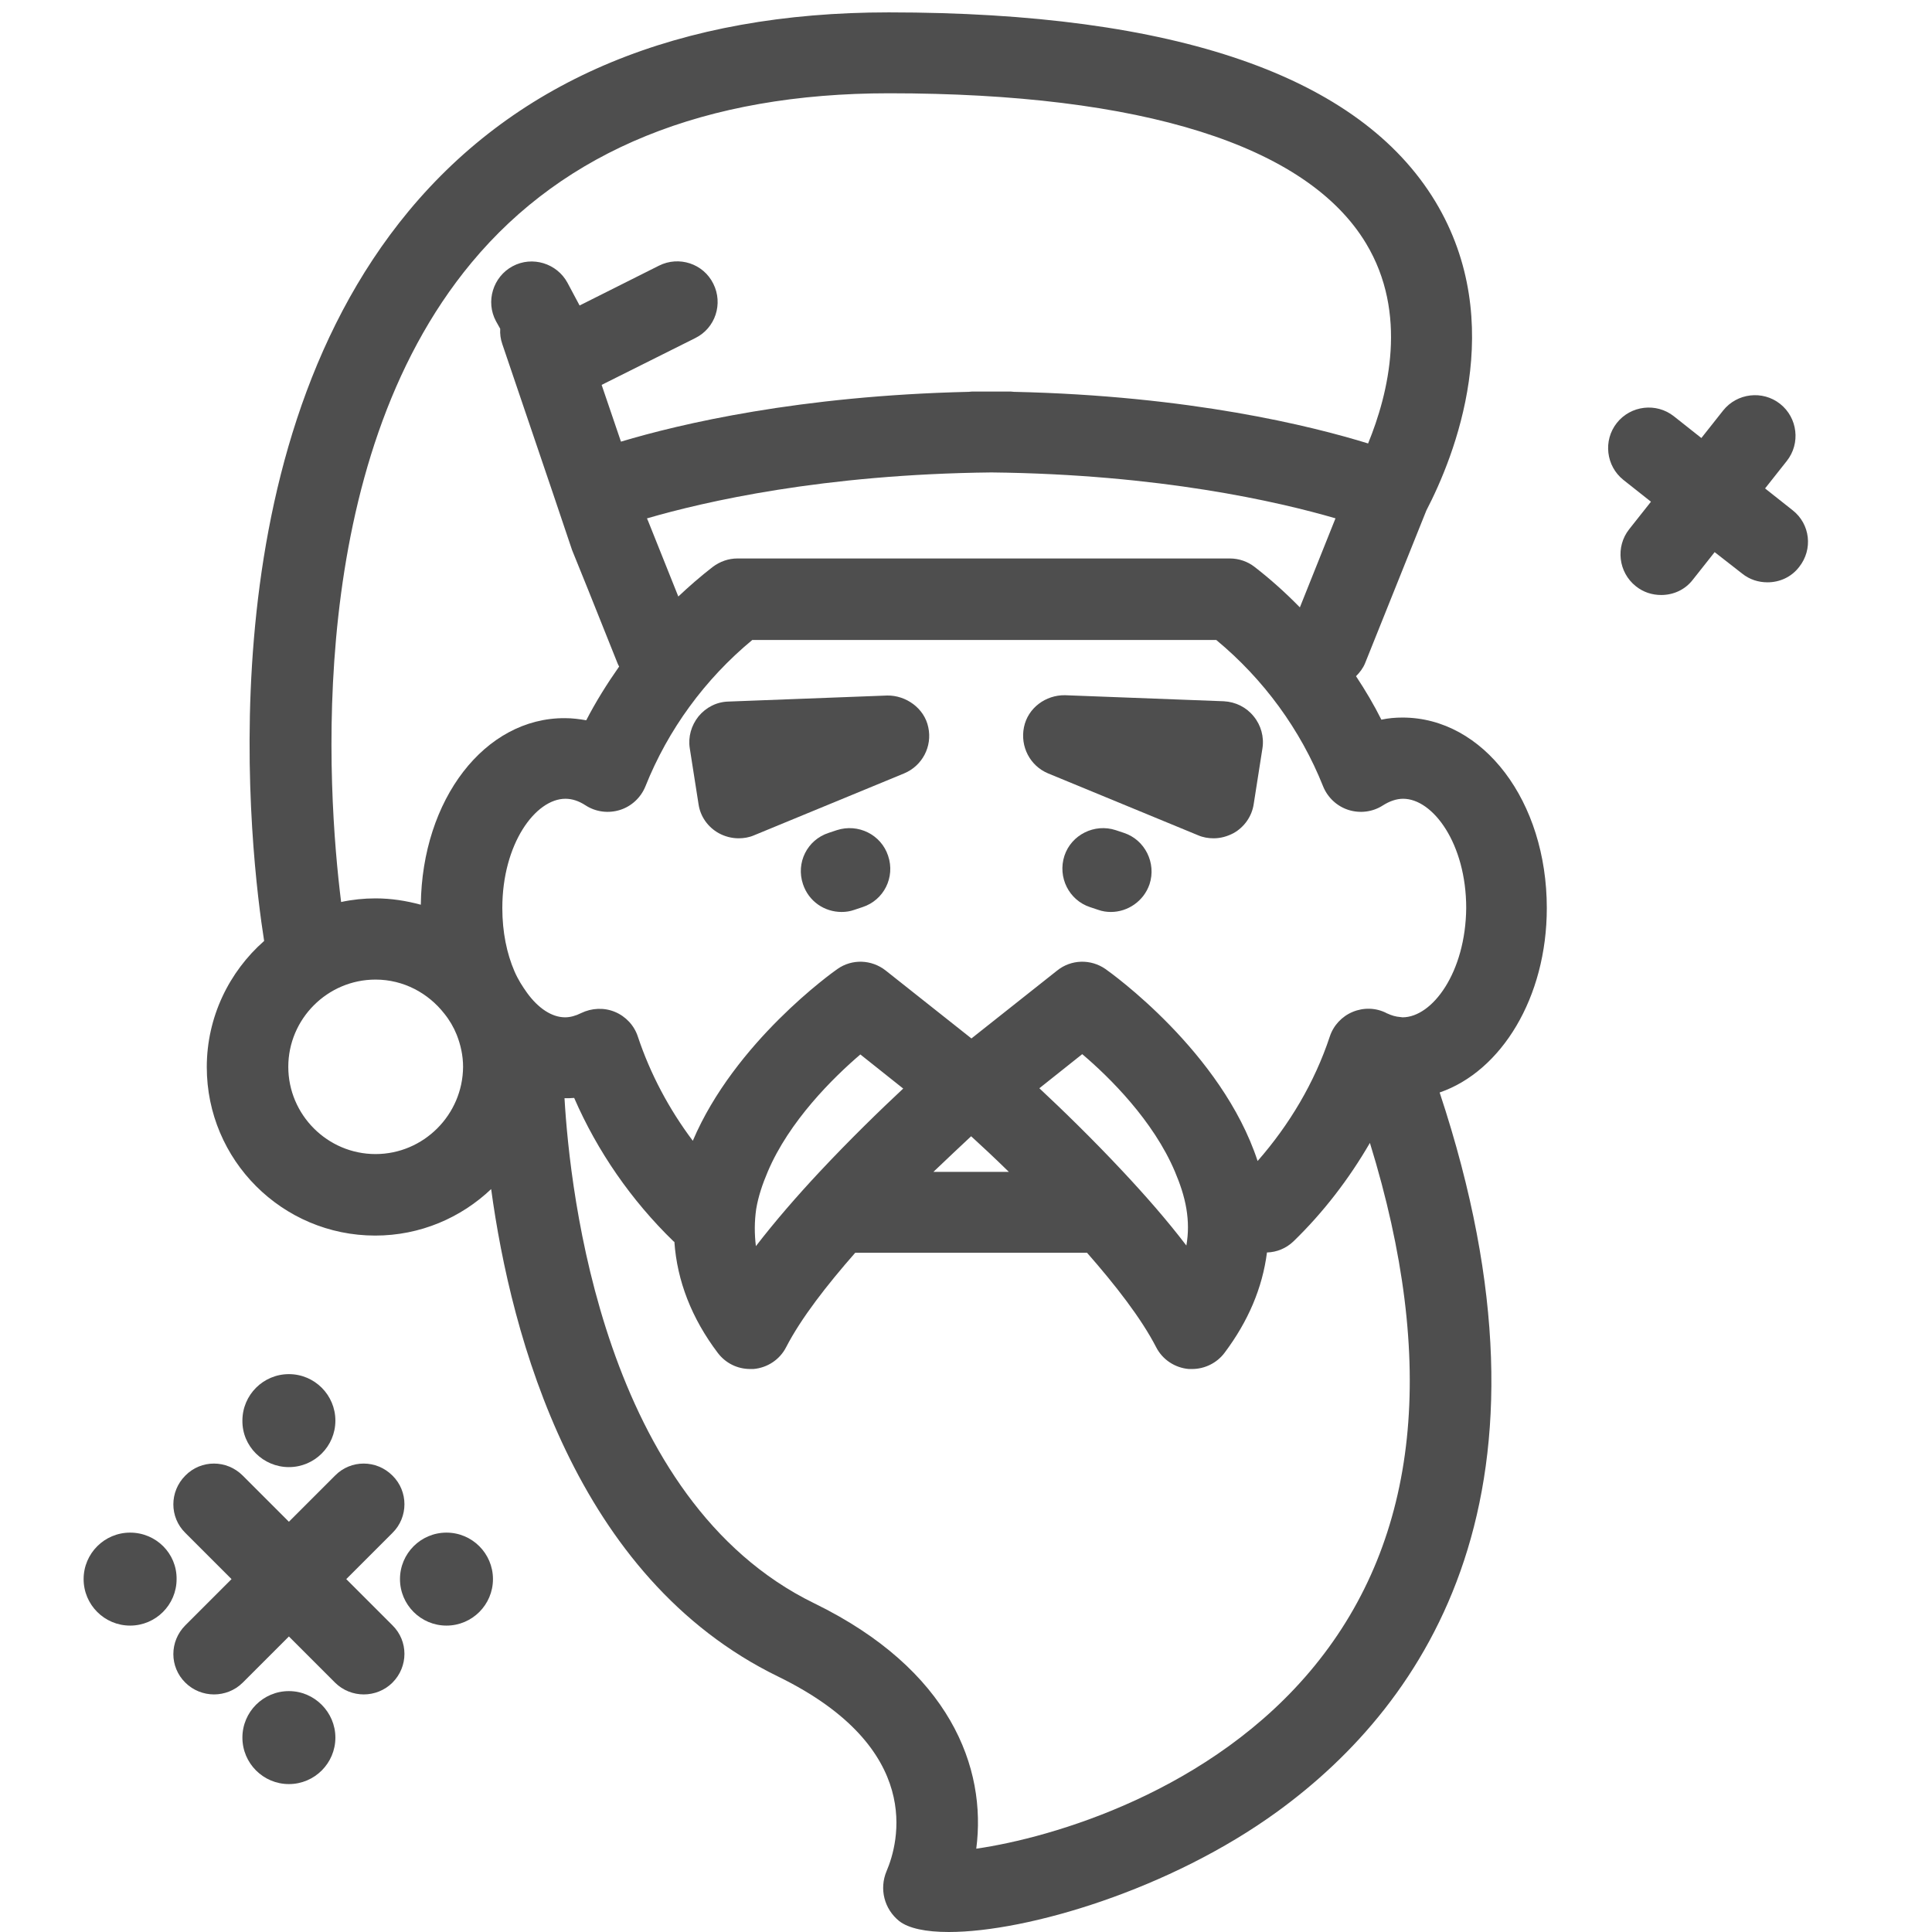<?xml version="1.0" encoding="utf-8"?>
<!-- Generator: Adobe Illustrator 24.0.2, SVG Export Plug-In . SVG Version: 6.00 Build 0)  -->
<svg version="1.1" id="Capa_1" xmlns="http://www.w3.org/2000/svg" xmlns:xlink="http://www.w3.org/1999/xlink" x="0px" y="0px"
	 viewBox="0 0 64 64" style="enable-background:new 0 0 64 64;" xml:space="preserve">
<style type="text/css">
	.st0{fill:#4E4E4E;}
</style>
<g>
	<path class="st0" d="M27.72,27.5l-0.27,0.09c-0.71,0.23-1.09,0.99-0.85,1.7c0.19,0.57,0.71,0.92,1.28,0.92
		c0.14,0,0.28-0.02,0.42-0.07l0.27-0.09c0.71-0.23,1.09-0.99,0.85-1.7C29.19,27.65,28.43,27.27,27.72,27.5z"/>
	<path class="st0" d="M37.23,27.59l-0.27-0.09c-0.7-0.23-1.47,0.15-1.7,0.85c-0.23,0.71,0.15,1.47,0.85,1.7l0.27,0.09
		c0.14,0.05,0.28,0.07,0.42,0.07c0.56,0,1.09-0.36,1.28-0.92C38.31,28.59,37.93,27.82,37.23,27.59z"/>
	<path class="st0" d="M29.39,23.04l-5.26,0.2c-0.39,0.01-0.74,0.19-0.99,0.49c-0.24,0.3-0.35,0.68-0.29,1.06l0.29,1.85
		c0.06,0.41,0.31,0.76,0.67,0.96c0.2,0.11,0.43,0.17,0.66,0.17c0.17,0,0.35-0.03,0.51-0.1l4.97-2.05c0.6-0.25,0.94-0.89,0.8-1.53
		C30.62,23.46,30.01,23.03,29.39,23.04z"/>
	<path class="st0" d="M40.54,23.23l-5.26-0.2c-0.64-0.01-1.23,0.42-1.36,1.06s0.2,1.28,0.8,1.53l4.97,2.05
		c0.16,0.07,0.34,0.1,0.51,0.1c0.23,0,0.45-0.06,0.66-0.17c0.36-0.2,0.61-0.56,0.67-0.96l0.29-1.85c0.06-0.38-0.05-0.77-0.29-1.06
		C41.29,23.43,40.93,23.25,40.54,23.23z"/>
	<path class="st0" d="M51.24,30.08c0-3.54-2.1-6.31-4.78-6.31c-0.24,0-0.47,0.02-0.7,0.07c-0.25-0.5-0.53-0.97-0.84-1.44
		c0.12-0.12,0.23-0.26,0.3-0.43l2.03-5.06c0.93-1.79,2.72-6.21,0.3-10.23c-2.51-4.16-8.6-6.27-18.11-6.27
		c-6.93,0-12.27,2.21-15.9,6.58c-6.86,8.27-5.22,21.46-4.79,24.18c-1.16,1.02-1.9,2.52-1.9,4.18c0,3.08,2.5,5.58,5.58,5.58
		c1.49,0,2.84-0.59,3.84-1.54c0.66,4.85,2.77,12.87,9.51,16.15c4.87,2.38,3.98,5.53,3.59,6.44c-0.25,0.59-0.08,1.26,0.42,1.66
		C30.1,63.88,30.67,64,31.43,64c2.59,0,7.33-1.4,10.9-4c4.94-3.6,9.73-10.63,5.36-23.81C49.73,35.49,51.24,33.05,51.24,30.08z
		 M12.44,38.23c-1.59,0-2.89-1.3-2.89-2.89s1.3-2.89,2.89-2.89c0.93,0,1.75,0.45,2.28,1.13c0.17,0.21,0.31,0.45,0.41,0.7
		c0.13,0.33,0.21,0.69,0.21,1.06C15.33,36.93,14.03,38.23,12.44,38.23z M13.94,29.97c-0.48-0.13-0.98-0.21-1.5-0.21
		c-0.39,0-0.77,0.04-1.14,0.12c-0.46-3.68-1.23-14.5,4.32-21.18c3.09-3.72,7.74-5.61,13.83-5.61c8.38,0,13.84,1.72,15.8,4.97
		c1.4,2.32,0.75,4.97,0.07,6.63c-1.88-0.58-5.9-1.58-11.73-1.71c-0.07-0.01-0.13-0.01-0.2-0.01h-1.1c-0.07,0-0.13,0-0.2,0.01
		c-5.61,0.13-9.55,1.06-11.52,1.65l-0.64-1.88l3.1-1.55c0.67-0.33,0.93-1.14,0.6-1.8c-0.33-0.67-1.14-0.93-1.8-0.6l-2.63,1.32
		l-0.4-0.75c-0.35-0.65-1.17-0.9-1.82-0.55c-0.65,0.35-0.9,1.17-0.55,1.82l0.14,0.25c-0.01,0.17,0.01,0.34,0.07,0.51l1.68,4.95
		l0.63,1.87l0.53,1.31l0.98,2.45c0.01,0.03,0.03,0.06,0.05,0.1c-0.4,0.57-0.77,1.16-1.09,1.78c-0.23-0.04-0.46-0.07-0.7-0.07
		C16.06,23.77,13.98,26.48,13.94,29.97z M44.24,17.17l-1.18,2.95c-0.47-0.48-0.97-0.93-1.5-1.34c-0.23-0.18-0.52-0.28-0.82-0.28
		H24.43c-0.3,0-0.58,0.1-0.82,0.28c-0.4,0.31-0.78,0.64-1.14,0.98l-1-2.5l-0.04-0.09c0,0,0,0,0.01,0c1.89-0.55,5.82-1.46,11.4-1.52
		C38.42,15.71,42.35,16.62,44.24,17.17z M43.55,55.18c-3.4,4.17-8.71,5.7-11.21,6.06c0.35-2.68-0.86-5.93-5.37-8.13
		c-6.99-3.41-8.09-13.63-8.27-16.73c0.01,0,0.01,0,0.01,0c0.1,0,0.21,0,0.31-0.01c0.77,1.77,1.89,3.39,3.29,4.75
		c0.01,0.01,0.02,0.01,0.03,0.02c0.09,1.29,0.57,2.53,1.44,3.68c0.26,0.34,0.65,0.53,1.07,0.53c0.04,0,0.07,0,0.11,0
		c0.46-0.04,0.87-0.31,1.08-0.72c0.5-0.97,1.36-2.07,2.29-3.13h7.68c0.93,1.06,1.79,2.16,2.29,3.13c0.21,0.41,0.62,0.68,1.08,0.72
		c0.04,0,0.08,0,0.11,0c0.42,0,0.82-0.2,1.07-0.53c0.79-1.05,1.26-2.16,1.41-3.33c0.33-0.01,0.64-0.14,0.88-0.37
		c0.99-0.96,1.84-2.07,2.53-3.26C47.62,45.12,47.01,50.94,43.55,55.18z M25.05,40.05c0.07-0.42,0.21-0.83,0.38-1.23
		c0.71-1.68,2.17-3.12,3.07-3.89l1.42,1.13c-0.75,0.7-1.76,1.68-2.78,2.77c-0.73,0.78-1.46,1.62-2.1,2.45
		C24.99,40.87,24.99,40.47,25.05,40.05z M30.92,38.82c0.49-0.47,0.92-0.87,1.25-1.18c0.34,0.31,0.77,0.71,1.25,1.18H30.92z
		 M34.43,36.05l1.42-1.13c0.91,0.77,2.36,2.21,3.07,3.89c0.17,0.4,0.31,0.81,0.38,1.23c0.07,0.42,0.07,0.82,0,1.22
		c-0.64-0.84-1.37-1.67-2.1-2.45C36.19,37.73,35.18,36.75,34.43,36.05z M46.46,33.7c-0.03,0-0.05-0.01-0.08-0.01
		c-0.14-0.01-0.28-0.05-0.43-0.12c-0.01,0-0.01,0-0.02-0.01c-0.35-0.18-0.76-0.19-1.12-0.04c-0.36,0.15-0.64,0.45-0.76,0.82
		c-0.5,1.51-1.33,2.91-2.39,4.12c-1.19-3.62-4.87-6.24-5.04-6.36c-0.49-0.34-1.14-0.32-1.6,0.05l-2.84,2.25l-2.84-2.25
		c-0.47-0.37-1.12-0.39-1.6-0.05c-0.16,0.11-3.4,2.42-4.79,5.69c-0.79-1.05-1.41-2.22-1.82-3.45c-0.12-0.37-0.4-0.67-0.76-0.82
		c-0.36-0.15-0.77-0.13-1.12,0.04c-0.18,0.09-0.36,0.14-0.53,0.14c-0.44,0-0.89-0.3-1.26-0.81c-0.15-0.21-0.3-0.44-0.42-0.72
		c-0.25-0.58-0.4-1.29-0.4-2.09c0-2.13,1.1-3.62,2.09-3.62c0.22,0,0.44,0.07,0.67,0.22c0.34,0.22,0.76,0.27,1.14,0.15
		c0.38-0.12,0.69-0.41,0.84-0.78c0.75-1.88,1.97-3.55,3.54-4.85h15.37c1.57,1.3,2.79,2.97,3.54,4.85c0.15,0.37,0.46,0.66,0.84,0.78
		c0.38,0.12,0.8,0.07,1.14-0.15c0.22-0.14,0.45-0.22,0.67-0.22c0.99,0,2.09,1.49,2.09,3.62C48.55,32.21,47.45,33.7,46.46,33.7z"/>
	<path class="st0" d="M11.47,52.31L13,50.78c0.53-0.52,0.53-1.38,0-1.9c-0.53-0.53-1.38-0.53-1.9,0l-1.53,1.53l-1.53-1.53
		c-0.53-0.53-1.38-0.53-1.9,0c-0.53,0.53-0.53,1.38,0,1.9l1.53,1.53l-1.53,1.53c-0.53,0.53-0.53,1.38,0,1.9
		c0.26,0.26,0.61,0.39,0.95,0.39c0.34,0,0.69-0.13,0.95-0.39l1.53-1.53l1.53,1.53c0.26,0.26,0.61,0.39,0.95,0.39
		c0.34,0,0.69-0.13,0.95-0.39c0.53-0.53,0.53-1.38,0-1.9L11.47,52.31z"/>
	<path class="st0" d="M4.31,50.77c-0.85,0-1.54,0.69-1.54,1.54c0,0.85,0.69,1.54,1.54,1.54s1.54-0.69,1.54-1.54
		C5.86,51.46,5.17,50.77,4.31,50.77z"/>
	<path class="st0" d="M14.79,50.77c-0.85,0-1.54,0.69-1.54,1.54c0,0.85,0.69,1.54,1.54,1.54c0.85,0,1.54-0.69,1.54-1.54
		C16.33,51.46,15.64,50.77,14.79,50.77z"/>
	<path class="st0" d="M9.57,56.02c-0.85,0-1.54,0.69-1.54,1.54c0,0.85,0.69,1.54,1.54,1.54c0.85,0,1.54-0.69,1.54-1.54
		C11.11,56.72,10.42,56.02,9.57,56.02z"/>
	<path class="st0" d="M9.57,48.6c0.85,0,1.54-0.69,1.54-1.54c0-0.85-0.69-1.54-1.54-1.54c-0.85,0-1.54,0.69-1.54,1.54
		C8.02,47.91,8.72,48.6,9.57,48.6z"/>
	<path class="st0" d="M59.38,16.9l-0.91-0.72l0.72-0.91c0.46-0.58,0.36-1.43-0.22-1.89c-0.58-0.46-1.43-0.36-1.89,0.22l-0.72,0.91
		l-0.91-0.72c-0.58-0.46-1.43-0.36-1.89,0.22c-0.46,0.58-0.36,1.43,0.22,1.89l0.91,0.72l-0.72,0.91c-0.46,0.58-0.36,1.43,0.22,1.89
		c0.25,0.2,0.54,0.29,0.84,0.29c0.4,0,0.79-0.17,1.05-0.51l0.72-0.91L57.71,19c0.25,0.2,0.54,0.29,0.84,0.29
		c0.4,0,0.79-0.17,1.05-0.51C60.06,18.2,59.97,17.36,59.38,16.9z"/>
</g>
</svg>
